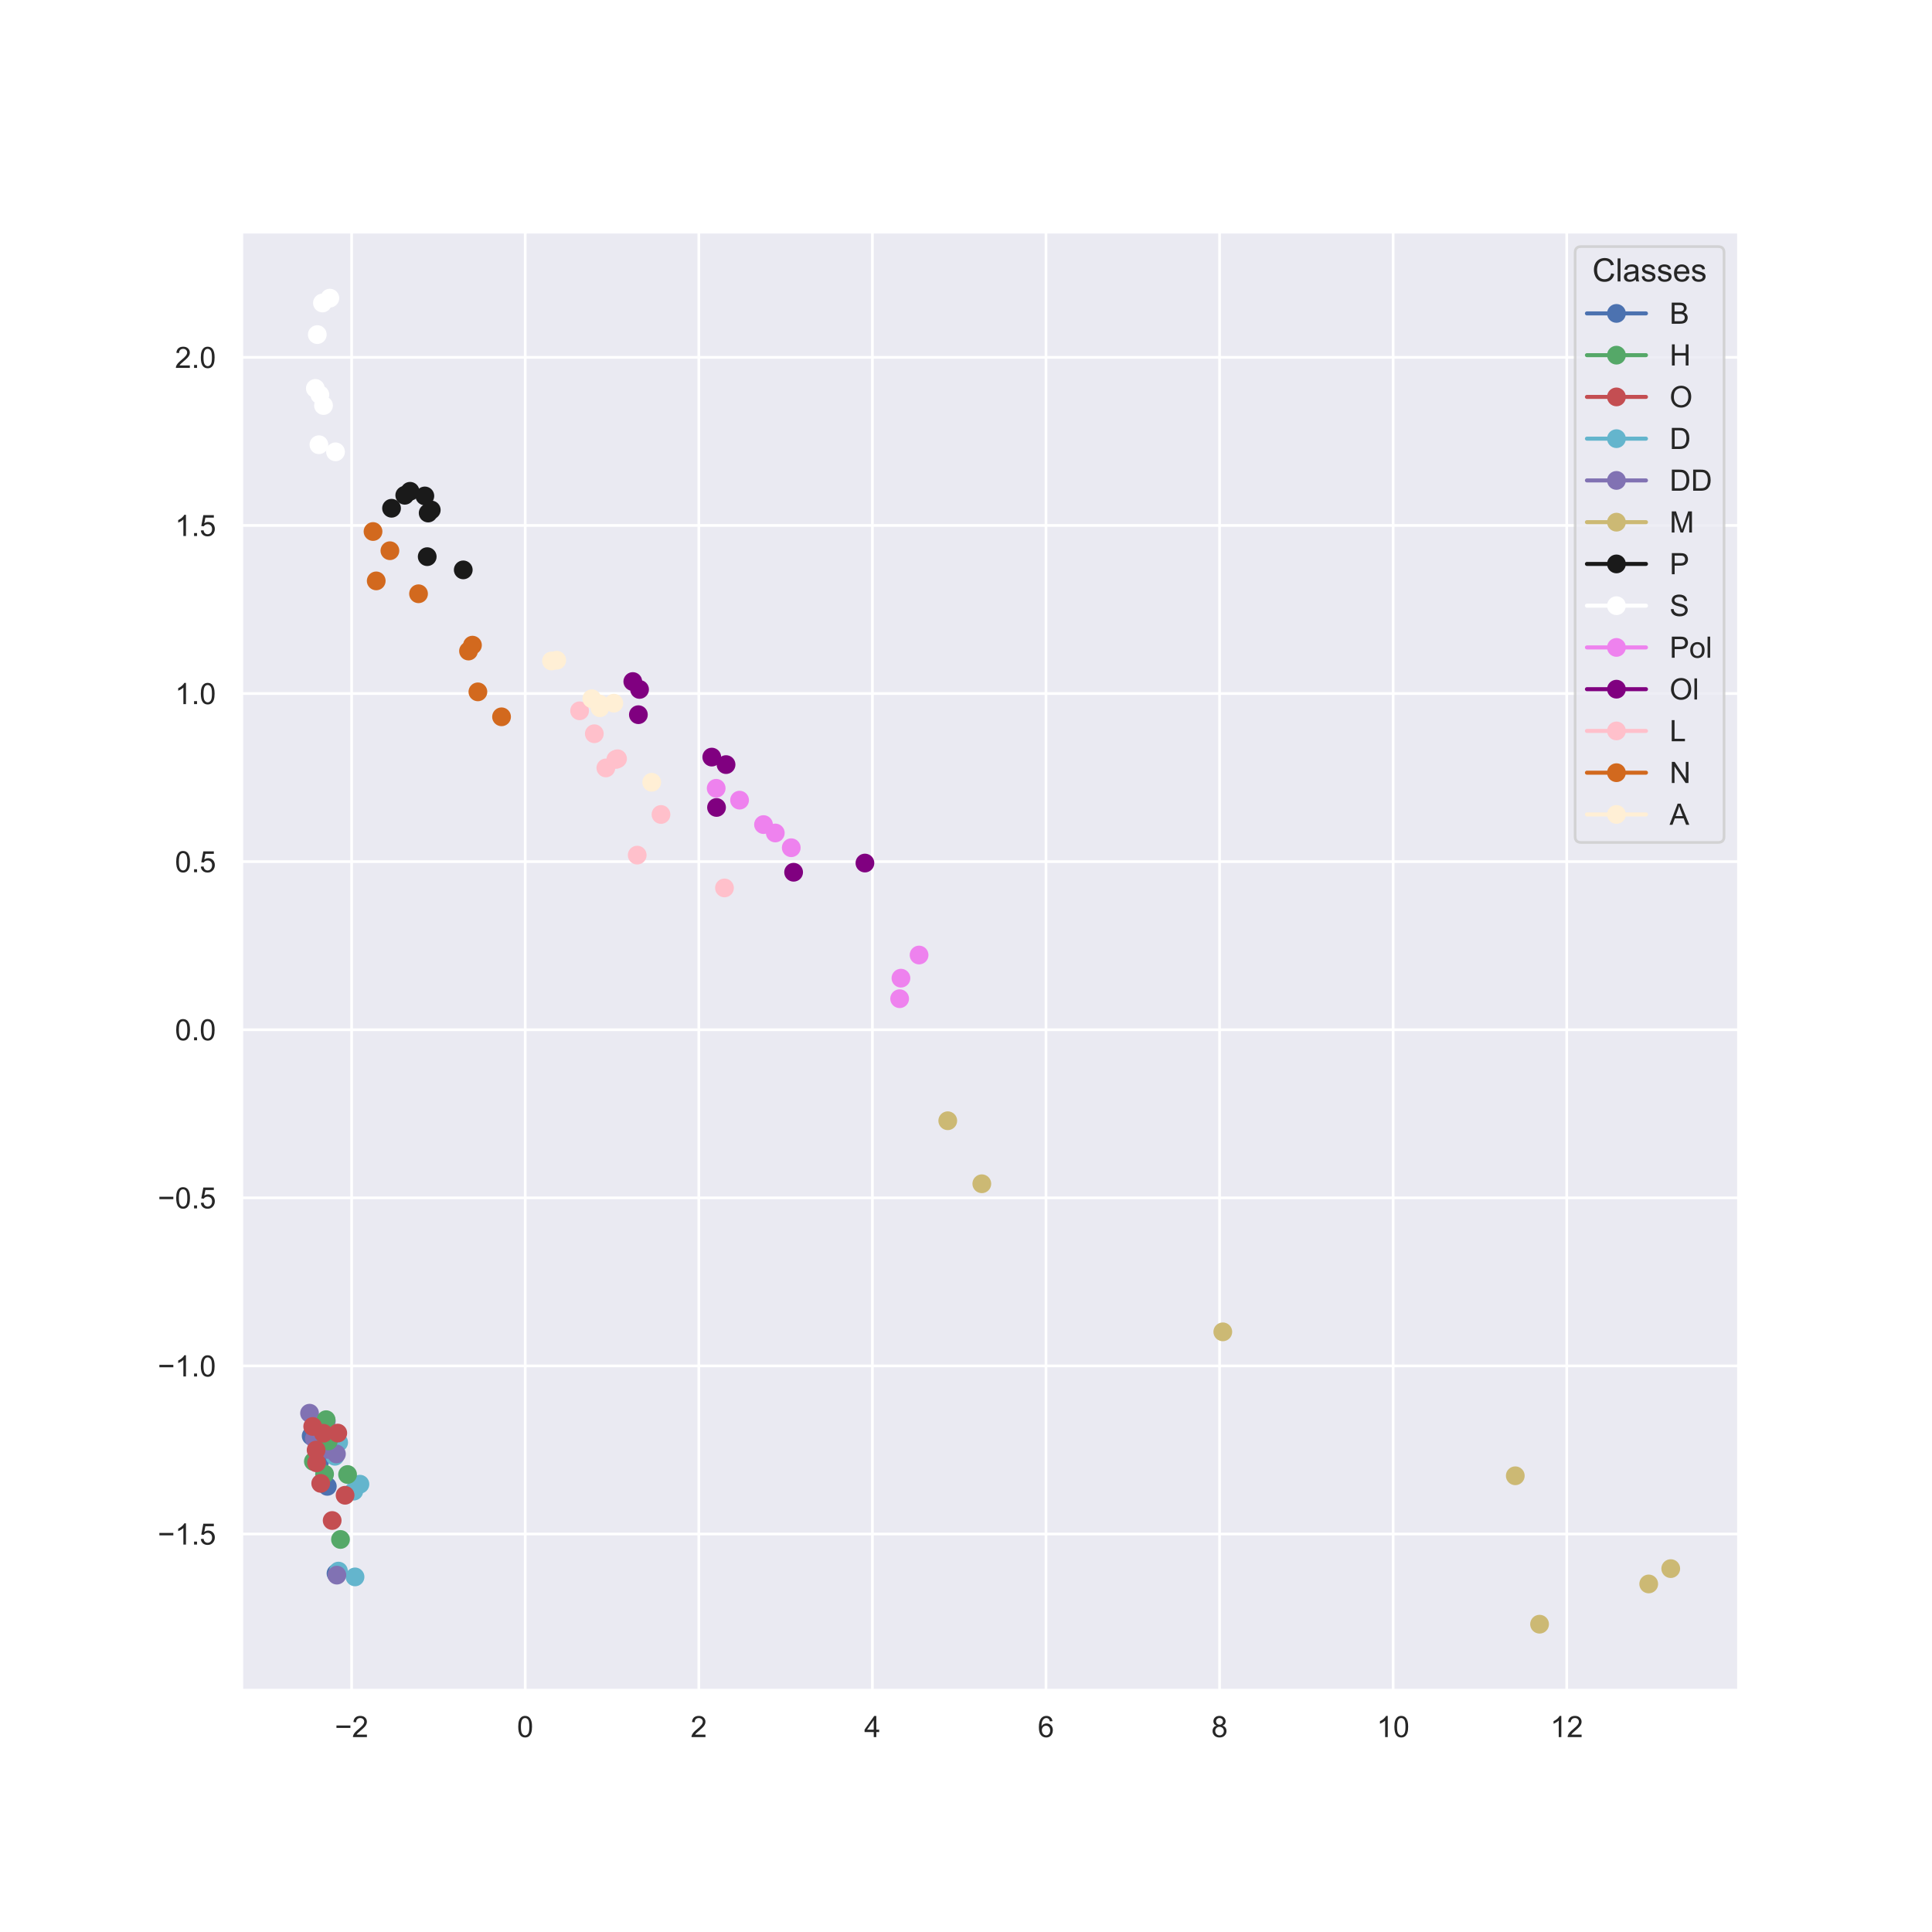 <?xml version="1.0" encoding="utf-8" standalone="no"?>
<!DOCTYPE svg PUBLIC "-//W3C//DTD SVG 1.1//EN"
  "http://www.w3.org/Graphics/SVG/1.1/DTD/svg11.dtd">
<!-- Created with matplotlib (https://matplotlib.org/) -->
<svg height="720pt" version="1.1" viewBox="0 0 720 720" width="720pt" xmlns="http://www.w3.org/2000/svg" xmlns:xlink="http://www.w3.org/1999/xlink">
 <defs>
  <style type="text/css">
*{stroke-linecap:butt;stroke-linejoin:round;}
  </style>
 </defs>
 <g id="figure_1">
  <g id="patch_1">
   <path d="M 0 720 
L 720 720 
L 720 0 
L 0 0 
z
" style="fill:#ffffff;"/>
  </g>
  <g id="axes_1">
   <g id="patch_2">
    <path d="M 90 630 
L 648 630 
L 648 86.4 
L 90 86.4 
z
" style="fill:#eaeaf2;"/>
   </g>
   <g id="matplotlib.axis_1">
    <g id="xtick_1">
     <g id="line2d_1">
      <path clip-path="url(#p1f89e68830)" d="M 131.047 630 
L 131.047 86.4 
" style="fill:none;stroke:#ffffff;stroke-linecap:round;"/>
     </g>
     <g id="text_1">
      <!-- −2 -->
      <defs>
       <path d="M 52.828 31.203 
L 5.562 31.203 
L 5.562 39.406 
L 52.828 39.406 
z
" id="ArialMT-8722"/>
       <path d="M 50.344 8.453 
L 50.344 0 
L 3.031 0 
Q 2.938 3.172 4.047 6.109 
Q 5.859 10.938 9.828 15.625 
Q 13.812 20.312 21.344 26.469 
Q 33.016 36.031 37.109 41.625 
Q 41.219 47.219 41.219 52.203 
Q 41.219 57.422 37.469 61 
Q 33.734 64.594 27.734 64.594 
Q 21.391 64.594 17.578 60.781 
Q 13.766 56.984 13.719 50.25 
L 4.688 51.172 
Q 5.609 61.281 11.656 66.578 
Q 17.719 71.875 27.938 71.875 
Q 38.234 71.875 44.234 66.156 
Q 50.25 60.453 50.25 52 
Q 50.25 47.703 48.484 43.547 
Q 46.734 39.406 42.656 34.812 
Q 38.578 30.219 29.109 22.219 
Q 21.188 15.578 18.938 13.203 
Q 16.703 10.844 15.234 8.453 
z
" id="ArialMT-50"/>
      </defs>
      <g style="fill:#262626;" transform="translate(124.776 647.374)scale(0.11 -0.11)">
       <use xlink:href="#ArialMT-8722"/>
       <use x="58.398" xlink:href="#ArialMT-50"/>
      </g>
     </g>
    </g>
    <g id="xtick_2">
     <g id="line2d_2">
      <path clip-path="url(#p1f89e68830)" d="M 195.737 630 
L 195.737 86.4 
" style="fill:none;stroke:#ffffff;stroke-linecap:round;"/>
     </g>
     <g id="text_2">
      <!-- 0 -->
      <defs>
       <path d="M 4.156 35.297 
Q 4.156 48 6.766 55.734 
Q 9.375 63.484 14.516 67.672 
Q 19.672 71.875 27.484 71.875 
Q 33.25 71.875 37.594 69.547 
Q 41.938 67.234 44.766 62.859 
Q 47.609 58.5 49.219 52.219 
Q 50.828 45.953 50.828 35.297 
Q 50.828 22.703 48.234 14.969 
Q 45.656 7.234 40.5 3 
Q 35.359 -1.219 27.484 -1.219 
Q 17.141 -1.219 11.234 6.203 
Q 4.156 15.141 4.156 35.297 
z
M 13.188 35.297 
Q 13.188 17.672 17.312 11.828 
Q 21.438 6 27.484 6 
Q 33.547 6 37.672 11.859 
Q 41.797 17.719 41.797 35.297 
Q 41.797 52.984 37.672 58.781 
Q 33.547 64.594 27.391 64.594 
Q 21.344 64.594 17.719 59.469 
Q 13.188 52.938 13.188 35.297 
z
" id="ArialMT-48"/>
      </defs>
      <g style="fill:#262626;" transform="translate(192.679 647.374)scale(0.11 -0.11)">
       <use xlink:href="#ArialMT-48"/>
      </g>
     </g>
    </g>
    <g id="xtick_3">
     <g id="line2d_3">
      <path clip-path="url(#p1f89e68830)" d="M 260.428 630 
L 260.428 86.4 
" style="fill:none;stroke:#ffffff;stroke-linecap:round;"/>
     </g>
     <g id="text_3">
      <!-- 2 -->
      <g style="fill:#262626;" transform="translate(257.369 647.374)scale(0.11 -0.11)">
       <use xlink:href="#ArialMT-50"/>
      </g>
     </g>
    </g>
    <g id="xtick_4">
     <g id="line2d_4">
      <path clip-path="url(#p1f89e68830)" d="M 325.118 630 
L 325.118 86.4 
" style="fill:none;stroke:#ffffff;stroke-linecap:round;"/>
     </g>
     <g id="text_4">
      <!-- 4 -->
      <defs>
       <path d="M 32.328 0 
L 32.328 17.141 
L 1.266 17.141 
L 1.266 25.203 
L 33.938 71.578 
L 41.109 71.578 
L 41.109 25.203 
L 50.781 25.203 
L 50.781 17.141 
L 41.109 17.141 
L 41.109 0 
z
M 32.328 25.203 
L 32.328 57.469 
L 9.906 25.203 
z
" id="ArialMT-52"/>
      </defs>
      <g style="fill:#262626;" transform="translate(322.059 647.374)scale(0.11 -0.11)">
       <use xlink:href="#ArialMT-52"/>
      </g>
     </g>
    </g>
    <g id="xtick_5">
     <g id="line2d_5">
      <path clip-path="url(#p1f89e68830)" d="M 389.808 630 
L 389.808 86.4 
" style="fill:none;stroke:#ffffff;stroke-linecap:round;"/>
     </g>
     <g id="text_5">
      <!-- 6 -->
      <defs>
       <path d="M 49.75 54.047 
L 41.016 53.375 
Q 39.844 58.547 37.703 60.891 
Q 34.125 64.656 28.906 64.656 
Q 24.703 64.656 21.531 62.312 
Q 17.391 59.281 14.984 53.469 
Q 12.594 47.656 12.5 36.922 
Q 15.672 41.75 20.266 44.094 
Q 24.859 46.438 29.891 46.438 
Q 38.672 46.438 44.844 39.969 
Q 51.031 33.5 51.031 23.25 
Q 51.031 16.5 48.125 10.719 
Q 45.219 4.938 40.141 1.859 
Q 35.062 -1.219 28.609 -1.219 
Q 17.625 -1.219 10.688 6.859 
Q 3.766 14.938 3.766 33.5 
Q 3.766 54.25 11.422 63.672 
Q 18.109 71.875 29.438 71.875 
Q 37.891 71.875 43.281 67.141 
Q 48.688 62.406 49.75 54.047 
z
M 13.875 23.188 
Q 13.875 18.656 15.797 14.5 
Q 17.719 10.359 21.188 8.172 
Q 24.656 6 28.469 6 
Q 34.031 6 38.031 10.484 
Q 42.047 14.984 42.047 22.703 
Q 42.047 30.125 38.078 34.391 
Q 34.125 38.672 28.125 38.672 
Q 22.172 38.672 18.016 34.391 
Q 13.875 30.125 13.875 23.188 
z
" id="ArialMT-54"/>
      </defs>
      <g style="fill:#262626;" transform="translate(386.749 647.374)scale(0.11 -0.11)">
       <use xlink:href="#ArialMT-54"/>
      </g>
     </g>
    </g>
    <g id="xtick_6">
     <g id="line2d_6">
      <path clip-path="url(#p1f89e68830)" d="M 454.498 630 
L 454.498 86.4 
" style="fill:none;stroke:#ffffff;stroke-linecap:round;"/>
     </g>
     <g id="text_6">
      <!-- 8 -->
      <defs>
       <path d="M 17.672 38.812 
Q 12.203 40.828 9.562 44.531 
Q 6.938 48.25 6.938 53.422 
Q 6.938 61.234 12.547 66.547 
Q 18.172 71.875 27.484 71.875 
Q 36.859 71.875 42.578 66.422 
Q 48.297 60.984 48.297 53.172 
Q 48.297 48.188 45.672 44.5 
Q 43.062 40.828 37.75 38.812 
Q 44.344 36.672 47.781 31.875 
Q 51.219 27.094 51.219 20.453 
Q 51.219 11.281 44.719 5.031 
Q 38.234 -1.219 27.641 -1.219 
Q 17.047 -1.219 10.547 5.047 
Q 4.047 11.328 4.047 20.703 
Q 4.047 27.688 7.594 32.391 
Q 11.141 37.109 17.672 38.812 
z
M 15.922 53.719 
Q 15.922 48.641 19.188 45.406 
Q 22.469 42.188 27.688 42.188 
Q 32.766 42.188 36.016 45.375 
Q 39.266 48.578 39.266 53.219 
Q 39.266 58.062 35.906 61.359 
Q 32.562 64.656 27.594 64.656 
Q 22.562 64.656 19.234 61.422 
Q 15.922 58.203 15.922 53.719 
z
M 13.094 20.656 
Q 13.094 16.891 14.875 13.375 
Q 16.656 9.859 20.172 7.922 
Q 23.688 6 27.734 6 
Q 34.031 6 38.125 10.047 
Q 42.234 14.109 42.234 20.359 
Q 42.234 26.703 38.016 30.859 
Q 33.797 35.016 27.438 35.016 
Q 21.234 35.016 17.156 30.906 
Q 13.094 26.812 13.094 20.656 
z
" id="ArialMT-56"/>
      </defs>
      <g style="fill:#262626;" transform="translate(451.44 647.374)scale(0.11 -0.11)">
       <use xlink:href="#ArialMT-56"/>
      </g>
     </g>
    </g>
    <g id="xtick_7">
     <g id="line2d_7">
      <path clip-path="url(#p1f89e68830)" d="M 519.188 630 
L 519.188 86.4 
" style="fill:none;stroke:#ffffff;stroke-linecap:round;"/>
     </g>
     <g id="text_7">
      <!-- 10 -->
      <defs>
       <path d="M 37.25 0 
L 28.469 0 
L 28.469 56 
Q 25.297 52.984 20.141 49.953 
Q 14.984 46.922 10.891 45.406 
L 10.891 53.906 
Q 18.266 57.375 23.781 62.297 
Q 29.297 67.234 31.594 71.875 
L 37.25 71.875 
z
" id="ArialMT-49"/>
      </defs>
      <g style="fill:#262626;" transform="translate(513.071 647.374)scale(0.11 -0.11)">
       <use xlink:href="#ArialMT-49"/>
       <use x="55.615" xlink:href="#ArialMT-48"/>
      </g>
     </g>
    </g>
    <g id="xtick_8">
     <g id="line2d_8">
      <path clip-path="url(#p1f89e68830)" d="M 583.878 630 
L 583.878 86.4 
" style="fill:none;stroke:#ffffff;stroke-linecap:round;"/>
     </g>
     <g id="text_8">
      <!-- 12 -->
      <g style="fill:#262626;" transform="translate(577.761 647.374)scale(0.11 -0.11)">
       <use xlink:href="#ArialMT-49"/>
       <use x="55.615" xlink:href="#ArialMT-50"/>
      </g>
     </g>
    </g>
   </g>
   <g id="matplotlib.axis_2">
    <g id="ytick_1">
     <g id="line2d_9">
      <path clip-path="url(#p1f89e68830)" d="M 90 571.678 
L 648 571.678 
" style="fill:none;stroke:#ffffff;stroke-linecap:round;"/>
     </g>
     <g id="text_9">
      <!-- −1.5 -->
      <defs>
       <path d="M 9.078 0 
L 9.078 10.016 
L 19.094 10.016 
L 19.094 0 
z
" id="ArialMT-46"/>
       <path d="M 4.156 18.75 
L 13.375 19.531 
Q 14.406 12.797 18.141 9.391 
Q 21.875 6 27.156 6 
Q 33.5 6 37.891 10.781 
Q 42.281 15.578 42.281 23.484 
Q 42.281 31 38.062 35.344 
Q 33.844 39.703 27 39.703 
Q 22.75 39.703 19.328 37.766 
Q 15.922 35.844 13.969 32.766 
L 5.719 33.844 
L 12.641 70.609 
L 48.25 70.609 
L 48.25 62.203 
L 19.672 62.203 
L 15.828 42.969 
Q 22.266 47.469 29.344 47.469 
Q 38.719 47.469 45.156 40.969 
Q 51.609 34.469 51.609 24.266 
Q 51.609 14.547 45.953 7.469 
Q 39.062 -1.219 27.156 -1.219 
Q 17.391 -1.219 11.203 4.25 
Q 5.031 9.719 4.156 18.75 
z
" id="ArialMT-53"/>
      </defs>
      <g style="fill:#262626;" transform="translate(58.785 575.614)scale(0.11 -0.11)">
       <use xlink:href="#ArialMT-8722"/>
       <use x="58.398" xlink:href="#ArialMT-49"/>
       <use x="114.014" xlink:href="#ArialMT-46"/>
       <use x="141.797" xlink:href="#ArialMT-53"/>
      </g>
     </g>
    </g>
    <g id="ytick_2">
     <g id="line2d_10">
      <path clip-path="url(#p1f89e68830)" d="M 90 509.034 
L 648 509.034 
" style="fill:none;stroke:#ffffff;stroke-linecap:round;"/>
     </g>
     <g id="text_10">
      <!-- −1.0 -->
      <g style="fill:#262626;" transform="translate(58.785 512.971)scale(0.11 -0.11)">
       <use xlink:href="#ArialMT-8722"/>
       <use x="58.398" xlink:href="#ArialMT-49"/>
       <use x="114.014" xlink:href="#ArialMT-46"/>
       <use x="141.797" xlink:href="#ArialMT-48"/>
      </g>
     </g>
    </g>
    <g id="ytick_3">
     <g id="line2d_11">
      <path clip-path="url(#p1f89e68830)" d="M 90 446.391 
L 648 446.391 
" style="fill:none;stroke:#ffffff;stroke-linecap:round;"/>
     </g>
     <g id="text_11">
      <!-- −0.5 -->
      <g style="fill:#262626;" transform="translate(58.785 450.328)scale(0.11 -0.11)">
       <use xlink:href="#ArialMT-8722"/>
       <use x="58.398" xlink:href="#ArialMT-48"/>
       <use x="114.014" xlink:href="#ArialMT-46"/>
       <use x="141.797" xlink:href="#ArialMT-53"/>
      </g>
     </g>
    </g>
    <g id="ytick_4">
     <g id="line2d_12">
      <path clip-path="url(#p1f89e68830)" d="M 90 383.748 
L 648 383.748 
" style="fill:none;stroke:#ffffff;stroke-linecap:round;"/>
     </g>
     <g id="text_12">
      <!-- 0.0 -->
      <g style="fill:#262626;" transform="translate(65.21 387.684)scale(0.11 -0.11)">
       <use xlink:href="#ArialMT-48"/>
       <use x="55.615" xlink:href="#ArialMT-46"/>
       <use x="83.398" xlink:href="#ArialMT-48"/>
      </g>
     </g>
    </g>
    <g id="ytick_5">
     <g id="line2d_13">
      <path clip-path="url(#p1f89e68830)" d="M 90 321.104 
L 648 321.104 
" style="fill:none;stroke:#ffffff;stroke-linecap:round;"/>
     </g>
     <g id="text_13">
      <!-- 0.5 -->
      <g style="fill:#262626;" transform="translate(65.21 325.041)scale(0.11 -0.11)">
       <use xlink:href="#ArialMT-48"/>
       <use x="55.615" xlink:href="#ArialMT-46"/>
       <use x="83.398" xlink:href="#ArialMT-53"/>
      </g>
     </g>
    </g>
    <g id="ytick_6">
     <g id="line2d_14">
      <path clip-path="url(#p1f89e68830)" d="M 90 258.461 
L 648 258.461 
" style="fill:none;stroke:#ffffff;stroke-linecap:round;"/>
     </g>
     <g id="text_14">
      <!-- 1.0 -->
      <g style="fill:#262626;" transform="translate(65.21 262.398)scale(0.11 -0.11)">
       <use xlink:href="#ArialMT-49"/>
       <use x="55.615" xlink:href="#ArialMT-46"/>
       <use x="83.398" xlink:href="#ArialMT-48"/>
      </g>
     </g>
    </g>
    <g id="ytick_7">
     <g id="line2d_15">
      <path clip-path="url(#p1f89e68830)" d="M 90 195.818 
L 648 195.818 
" style="fill:none;stroke:#ffffff;stroke-linecap:round;"/>
     </g>
     <g id="text_15">
      <!-- 1.5 -->
      <g style="fill:#262626;" transform="translate(65.21 199.754)scale(0.11 -0.11)">
       <use xlink:href="#ArialMT-49"/>
       <use x="55.615" xlink:href="#ArialMT-46"/>
       <use x="83.398" xlink:href="#ArialMT-53"/>
      </g>
     </g>
    </g>
    <g id="ytick_8">
     <g id="line2d_16">
      <path clip-path="url(#p1f89e68830)" d="M 90 133.174 
L 648 133.174 
" style="fill:none;stroke:#ffffff;stroke-linecap:round;"/>
     </g>
     <g id="text_16">
      <!-- 2.0 -->
      <g style="fill:#262626;" transform="translate(65.21 137.111)scale(0.11 -0.11)">
       <use xlink:href="#ArialMT-50"/>
       <use x="55.615" xlink:href="#ArialMT-46"/>
       <use x="83.398" xlink:href="#ArialMT-48"/>
      </g>
     </g>
    </g>
   </g>
   <g id="PathCollection_1">
    <defs>
     <path d="M 0 3 
C 0.796 3 1.559 2.684 2.121 2.121 
C 2.684 1.559 3 0.796 3 0 
C 3 -0.796 2.684 -1.559 2.121 -2.121 
C 1.559 -2.684 0.796 -3 0 -3 
C -0.796 -3 -1.559 -2.684 -2.121 -2.121 
C -2.684 -1.559 -3 -0.796 -3 0 
C -3 0.796 -2.684 1.559 -2.121 2.121 
C -1.559 2.684 -0.796 3 0 3 
z
" id="C0_0_9d2cd9f70d"/>
    </defs>
    <g clip-path="url(#p1f89e68830)">
     <use style="fill:#800080;stroke:#800080;" x="322.334" xlink:href="#C0_0_9d2cd9f70d" y="321.632"/>
    </g>
    <g clip-path="url(#p1f89e68830)">
     <use style="fill:#800080;stroke:#800080;" x="235.828" xlink:href="#C0_0_9d2cd9f70d" y="253.992"/>
    </g>
    <g clip-path="url(#p1f89e68830)">
     <use style="fill:#800080;stroke:#800080;" x="238.34" xlink:href="#C0_0_9d2cd9f70d" y="256.931"/>
    </g>
    <g clip-path="url(#p1f89e68830)">
     <use style="fill:#800080;stroke:#800080;" x="295.756" xlink:href="#C0_0_9d2cd9f70d" y="325.06"/>
    </g>
    <g clip-path="url(#p1f89e68830)">
     <use style="fill:#800080;stroke:#800080;" x="267.03" xlink:href="#C0_0_9d2cd9f70d" y="300.913"/>
    </g>
    <g clip-path="url(#p1f89e68830)">
     <use style="fill:#800080;stroke:#800080;" x="237.908" xlink:href="#C0_0_9d2cd9f70d" y="266.342"/>
    </g>
    <g clip-path="url(#p1f89e68830)">
     <use style="fill:#800080;stroke:#800080;" x="265.257" xlink:href="#C0_0_9d2cd9f70d" y="282.146"/>
    </g>
    <g clip-path="url(#p1f89e68830)">
     <use style="fill:#800080;stroke:#800080;" x="270.576" xlink:href="#C0_0_9d2cd9f70d" y="284.942"/>
    </g>
    <g clip-path="url(#p1f89e68830)">
     <use style="fill:#ffc0cb;stroke:#ffc0cb;" x="246.329" xlink:href="#C0_0_9d2cd9f70d" y="303.532"/>
    </g>
    <g clip-path="url(#p1f89e68830)">
     <use style="fill:#ffc0cb;stroke:#ffc0cb;" x="221.485" xlink:href="#C0_0_9d2cd9f70d" y="273.439"/>
    </g>
    <g clip-path="url(#p1f89e68830)">
     <use style="fill:#ffc0cb;stroke:#ffc0cb;" x="230.136" xlink:href="#C0_0_9d2cd9f70d" y="282.758"/>
    </g>
    <g clip-path="url(#p1f89e68830)">
     <use style="fill:#ffc0cb;stroke:#ffc0cb;" x="237.472" xlink:href="#C0_0_9d2cd9f70d" y="318.682"/>
    </g>
    <g clip-path="url(#p1f89e68830)">
     <use style="fill:#ffc0cb;stroke:#ffc0cb;" x="269.993" xlink:href="#C0_0_9d2cd9f70d" y="330.902"/>
    </g>
    <g clip-path="url(#p1f89e68830)">
     <use style="fill:#ffc0cb;stroke:#ffc0cb;" x="216.003" xlink:href="#C0_0_9d2cd9f70d" y="264.895"/>
    </g>
    <g clip-path="url(#p1f89e68830)">
     <use style="fill:#ffc0cb;stroke:#ffc0cb;" x="229.489" xlink:href="#C0_0_9d2cd9f70d" y="283.037"/>
    </g>
    <g clip-path="url(#p1f89e68830)">
     <use style="fill:#ffc0cb;stroke:#ffc0cb;" x="225.787" xlink:href="#C0_0_9d2cd9f70d" y="286.188"/>
    </g>
    <g clip-path="url(#p1f89e68830)">
     <use style="fill:#ee82ee;stroke:#ee82ee;" x="342.511" xlink:href="#C0_0_9d2cd9f70d" y="355.91"/>
    </g>
    <g clip-path="url(#p1f89e68830)">
     <use style="fill:#ee82ee;stroke:#ee82ee;" x="294.876" xlink:href="#C0_0_9d2cd9f70d" y="315.924"/>
    </g>
    <g clip-path="url(#p1f89e68830)">
     <use style="fill:#ee82ee;stroke:#ee82ee;" x="284.541" xlink:href="#C0_0_9d2cd9f70d" y="307.298"/>
    </g>
    <g clip-path="url(#p1f89e68830)">
     <use style="fill:#ee82ee;stroke:#ee82ee;" x="335.271" xlink:href="#C0_0_9d2cd9f70d" y="372.186"/>
    </g>
    <g clip-path="url(#p1f89e68830)">
     <use style="fill:#ee82ee;stroke:#ee82ee;" x="335.757" xlink:href="#C0_0_9d2cd9f70d" y="364.537"/>
    </g>
    <g clip-path="url(#p1f89e68830)">
     <use style="fill:#ee82ee;stroke:#ee82ee;" x="266.902" xlink:href="#C0_0_9d2cd9f70d" y="293.773"/>
    </g>
    <g clip-path="url(#p1f89e68830)">
     <use style="fill:#ee82ee;stroke:#ee82ee;" x="275.616" xlink:href="#C0_0_9d2cd9f70d" y="298.191"/>
    </g>
    <g clip-path="url(#p1f89e68830)">
     <use style="fill:#ee82ee;stroke:#ee82ee;" x="288.929" xlink:href="#C0_0_9d2cd9f70d" y="310.425"/>
    </g>
    <g clip-path="url(#p1f89e68830)">
     <use style="fill:#ffffff;stroke:#ffffff;" x="117.518" xlink:href="#C0_0_9d2cd9f70d" y="144.754"/>
    </g>
    <g clip-path="url(#p1f89e68830)">
     <use style="fill:#ffffff;stroke:#ffffff;" x="125.035" xlink:href="#C0_0_9d2cd9f70d" y="168.381"/>
    </g>
    <g clip-path="url(#p1f89e68830)">
     <use style="fill:#ffffff;stroke:#ffffff;" x="120.564" xlink:href="#C0_0_9d2cd9f70d" y="151.131"/>
    </g>
    <g clip-path="url(#p1f89e68830)">
     <use style="fill:#ffffff;stroke:#ffffff;" x="118.849" xlink:href="#C0_0_9d2cd9f70d" y="165.735"/>
    </g>
    <g clip-path="url(#p1f89e68830)">
     <use style="fill:#ffffff;stroke:#ffffff;" x="119.201" xlink:href="#C0_0_9d2cd9f70d" y="147.105"/>
    </g>
    <g clip-path="url(#p1f89e68830)">
     <use style="fill:#ffffff;stroke:#ffffff;" x="118.246" xlink:href="#C0_0_9d2cd9f70d" y="124.696"/>
    </g>
    <g clip-path="url(#p1f89e68830)">
     <use style="fill:#ffffff;stroke:#ffffff;" x="120.165" xlink:href="#C0_0_9d2cd9f70d" y="112.916"/>
    </g>
    <g clip-path="url(#p1f89e68830)">
     <use style="fill:#ffffff;stroke:#ffffff;" x="122.927" xlink:href="#C0_0_9d2cd9f70d" y="111.109"/>
    </g>
    <g clip-path="url(#p1f89e68830)">
     <use style="fill:#4c72b0;stroke:#4c72b0;" x="119.954" xlink:href="#C0_0_9d2cd9f70d" y="541.337"/>
    </g>
    <g clip-path="url(#p1f89e68830)">
     <use style="fill:#4c72b0;stroke:#4c72b0;" x="120.921" xlink:href="#C0_0_9d2cd9f70d" y="531.351"/>
    </g>
    <g clip-path="url(#p1f89e68830)">
     <use style="fill:#4c72b0;stroke:#4c72b0;" x="124.429" xlink:href="#C0_0_9d2cd9f70d" y="538.446"/>
    </g>
    <g clip-path="url(#p1f89e68830)">
     <use style="fill:#4c72b0;stroke:#4c72b0;" x="125.222" xlink:href="#C0_0_9d2cd9f70d" y="586.369"/>
    </g>
    <g clip-path="url(#p1f89e68830)">
     <use style="fill:#4c72b0;stroke:#4c72b0;" x="121.986" xlink:href="#C0_0_9d2cd9f70d" y="553.925"/>
    </g>
    <g clip-path="url(#p1f89e68830)">
     <use style="fill:#4c72b0;stroke:#4c72b0;" x="119.094" xlink:href="#C0_0_9d2cd9f70d" y="544.725"/>
    </g>
    <g clip-path="url(#p1f89e68830)">
     <use style="fill:#4c72b0;stroke:#4c72b0;" x="115.962" xlink:href="#C0_0_9d2cd9f70d" y="535.141"/>
    </g>
    <g clip-path="url(#p1f89e68830)">
     <use style="fill:#4c72b0;stroke:#4c72b0;" x="117.846" xlink:href="#C0_0_9d2cd9f70d" y="534.231"/>
    </g>
    <g clip-path="url(#p1f89e68830)">
     <use style="fill:#64b5cd;stroke:#64b5cd;" x="126.136" xlink:href="#C0_0_9d2cd9f70d" y="585.496"/>
    </g>
    <g clip-path="url(#p1f89e68830)">
     <use style="fill:#64b5cd;stroke:#64b5cd;" x="122.438" xlink:href="#C0_0_9d2cd9f70d" y="534.357"/>
    </g>
    <g clip-path="url(#p1f89e68830)">
     <use style="fill:#64b5cd;stroke:#64b5cd;" x="134.137" xlink:href="#C0_0_9d2cd9f70d" y="553.115"/>
    </g>
    <g clip-path="url(#p1f89e68830)">
     <use style="fill:#64b5cd;stroke:#64b5cd;" x="131.856" xlink:href="#C0_0_9d2cd9f70d" y="555.699"/>
    </g>
    <g clip-path="url(#p1f89e68830)">
     <use style="fill:#64b5cd;stroke:#64b5cd;" x="132.308" xlink:href="#C0_0_9d2cd9f70d" y="587.666"/>
    </g>
    <g clip-path="url(#p1f89e68830)">
     <use style="fill:#64b5cd;stroke:#64b5cd;" x="122.981" xlink:href="#C0_0_9d2cd9f70d" y="539.21"/>
    </g>
    <g clip-path="url(#p1f89e68830)">
     <use style="fill:#64b5cd;stroke:#64b5cd;" x="126.204" xlink:href="#C0_0_9d2cd9f70d" y="537.548"/>
    </g>
    <g clip-path="url(#p1f89e68830)">
     <use style="fill:#64b5cd;stroke:#64b5cd;" x="124.805" xlink:href="#C0_0_9d2cd9f70d" y="542.718"/>
    </g>
    <g clip-path="url(#p1f89e68830)">
     <use style="fill:#d2691e;stroke:#d2691e;" x="140.208" xlink:href="#C0_0_9d2cd9f70d" y="216.48"/>
    </g>
    <g clip-path="url(#p1f89e68830)">
     <use style="fill:#d2691e;stroke:#d2691e;" x="139.018" xlink:href="#C0_0_9d2cd9f70d" y="198.08"/>
    </g>
    <g clip-path="url(#p1f89e68830)">
     <use style="fill:#d2691e;stroke:#d2691e;" x="145.306" xlink:href="#C0_0_9d2cd9f70d" y="205.235"/>
    </g>
    <g clip-path="url(#p1f89e68830)">
     <use style="fill:#d2691e;stroke:#d2691e;" x="186.915" xlink:href="#C0_0_9d2cd9f70d" y="267.134"/>
    </g>
    <g clip-path="url(#p1f89e68830)">
     <use style="fill:#d2691e;stroke:#d2691e;" x="178.096" xlink:href="#C0_0_9d2cd9f70d" y="257.834"/>
    </g>
    <g clip-path="url(#p1f89e68830)">
     <use style="fill:#d2691e;stroke:#d2691e;" x="155.976" xlink:href="#C0_0_9d2cd9f70d" y="221.278"/>
    </g>
    <g clip-path="url(#p1f89e68830)">
     <use style="fill:#d2691e;stroke:#d2691e;" x="176.073" xlink:href="#C0_0_9d2cd9f70d" y="240.429"/>
    </g>
    <g clip-path="url(#p1f89e68830)">
     <use style="fill:#d2691e;stroke:#d2691e;" x="174.601" xlink:href="#C0_0_9d2cd9f70d" y="242.626"/>
    </g>
    <g clip-path="url(#p1f89e68830)">
     <use style="fill:#8172b3;stroke:#8172b3;" x="115.364" xlink:href="#C0_0_9d2cd9f70d" y="526.657"/>
    </g>
    <g clip-path="url(#p1f89e68830)">
     <use style="fill:#8172b3;stroke:#8172b3;" x="121.606" xlink:href="#C0_0_9d2cd9f70d" y="529.615"/>
    </g>
    <g clip-path="url(#p1f89e68830)">
     <use style="fill:#8172b3;stroke:#8172b3;" x="123.433" xlink:href="#C0_0_9d2cd9f70d" y="535.053"/>
    </g>
    <g clip-path="url(#p1f89e68830)">
     <use style="fill:#8172b3;stroke:#8172b3;" x="125.379" xlink:href="#C0_0_9d2cd9f70d" y="541.847"/>
    </g>
    <g clip-path="url(#p1f89e68830)">
     <use style="fill:#8172b3;stroke:#8172b3;" x="125.543" xlink:href="#C0_0_9d2cd9f70d" y="587.006"/>
    </g>
    <g clip-path="url(#p1f89e68830)">
     <use style="fill:#8172b3;stroke:#8172b3;" x="121.381" xlink:href="#C0_0_9d2cd9f70d" y="539.032"/>
    </g>
    <g clip-path="url(#p1f89e68830)">
     <use style="fill:#8172b3;stroke:#8172b3;" x="117.165" xlink:href="#C0_0_9d2cd9f70d" y="536.13"/>
    </g>
    <g clip-path="url(#p1f89e68830)">
     <use style="fill:#8172b3;stroke:#8172b3;" x="122.347" xlink:href="#C0_0_9d2cd9f70d" y="540.165"/>
    </g>
    <g clip-path="url(#p1f89e68830)">
     <use style="fill:#ccb974;stroke:#ccb974;" x="353.202" xlink:href="#C0_0_9d2cd9f70d" y="417.668"/>
    </g>
    <g clip-path="url(#p1f89e68830)">
     <use style="fill:#ccb974;stroke:#ccb974;" x="455.703" xlink:href="#C0_0_9d2cd9f70d" y="496.339"/>
    </g>
    <g clip-path="url(#p1f89e68830)">
     <use style="fill:#ccb974;stroke:#ccb974;" x="573.754" xlink:href="#C0_0_9d2cd9f70d" y="605.291"/>
    </g>
    <g clip-path="url(#p1f89e68830)">
     <use style="fill:#ccb974;stroke:#ccb974;" x="365.895" xlink:href="#C0_0_9d2cd9f70d" y="441.149"/>
    </g>
    <g clip-path="url(#p1f89e68830)">
     <use style="fill:#ccb974;stroke:#ccb974;" x="564.704" xlink:href="#C0_0_9d2cd9f70d" y="549.978"/>
    </g>
    <g clip-path="url(#p1f89e68830)">
     <use style="fill:#ccb974;stroke:#ccb974;" x="614.429" xlink:href="#C0_0_9d2cd9f70d" y="590.292"/>
    </g>
    <g clip-path="url(#p1f89e68830)">
     <use style="fill:#ccb974;stroke:#ccb974;" x="622.636" xlink:href="#C0_0_9d2cd9f70d" y="584.578"/>
    </g>
    <g clip-path="url(#p1f89e68830)">
     <use style="fill:#1a1a1a;stroke:#1a1a1a;" x="145.918" xlink:href="#C0_0_9d2cd9f70d" y="189.412"/>
    </g>
    <g clip-path="url(#p1f89e68830)">
     <use style="fill:#1a1a1a;stroke:#1a1a1a;" x="172.643" xlink:href="#C0_0_9d2cd9f70d" y="212.378"/>
    </g>
    <g clip-path="url(#p1f89e68830)">
     <use style="fill:#1a1a1a;stroke:#1a1a1a;" x="159.565" xlink:href="#C0_0_9d2cd9f70d" y="191.193"/>
    </g>
    <g clip-path="url(#p1f89e68830)">
     <use style="fill:#1a1a1a;stroke:#1a1a1a;" x="159.21" xlink:href="#C0_0_9d2cd9f70d" y="207.453"/>
    </g>
    <g clip-path="url(#p1f89e68830)">
     <use style="fill:#1a1a1a;stroke:#1a1a1a;" x="150.843" xlink:href="#C0_0_9d2cd9f70d" y="184.578"/>
    </g>
    <g clip-path="url(#p1f89e68830)">
     <use style="fill:#1a1a1a;stroke:#1a1a1a;" x="152.81" xlink:href="#C0_0_9d2cd9f70d" y="183.089"/>
    </g>
    <g clip-path="url(#p1f89e68830)">
     <use style="fill:#1a1a1a;stroke:#1a1a1a;" x="160.717" xlink:href="#C0_0_9d2cd9f70d" y="190.057"/>
    </g>
    <g clip-path="url(#p1f89e68830)">
     <use style="fill:#1a1a1a;stroke:#1a1a1a;" x="158.327" xlink:href="#C0_0_9d2cd9f70d" y="184.824"/>
    </g>
    <g clip-path="url(#p1f89e68830)">
     <use style="fill:#ffefd5;stroke:#ffefd5;" x="220.557" xlink:href="#C0_0_9d2cd9f70d" y="260.395"/>
    </g>
    <g clip-path="url(#p1f89e68830)">
     <use style="fill:#ffefd5;stroke:#ffefd5;" x="205.534" xlink:href="#C0_0_9d2cd9f70d" y="246.328"/>
    </g>
    <g clip-path="url(#p1f89e68830)">
     <use style="fill:#ffefd5;stroke:#ffefd5;" x="207.474" xlink:href="#C0_0_9d2cd9f70d" y="246.053"/>
    </g>
    <g clip-path="url(#p1f89e68830)">
     <use style="fill:#ffefd5;stroke:#ffefd5;" x="242.878" xlink:href="#C0_0_9d2cd9f70d" y="291.533"/>
    </g>
    <g clip-path="url(#p1f89e68830)">
     <use style="fill:#ffefd5;stroke:#ffefd5;" x="228.762" xlink:href="#C0_0_9d2cd9f70d" y="262.052"/>
    </g>
    <g clip-path="url(#p1f89e68830)">
     <use style="fill:#ffefd5;stroke:#ffefd5;" x="223.409" xlink:href="#C0_0_9d2cd9f70d" y="262.363"/>
    </g>
    <g clip-path="url(#p1f89e68830)">
     <use style="fill:#ffefd5;stroke:#ffefd5;" x="223.567" xlink:href="#C0_0_9d2cd9f70d" y="263.763"/>
    </g>
    <g clip-path="url(#p1f89e68830)">
     <use style="fill:#55a868;stroke:#55a868;" x="120.924" xlink:href="#C0_0_9d2cd9f70d" y="533.936"/>
    </g>
    <g clip-path="url(#p1f89e68830)">
     <use style="fill:#55a868;stroke:#55a868;" x="121.528" xlink:href="#C0_0_9d2cd9f70d" y="529.071"/>
    </g>
    <g clip-path="url(#p1f89e68830)">
     <use style="fill:#55a868;stroke:#55a868;" x="129.532" xlink:href="#C0_0_9d2cd9f70d" y="549.508"/>
    </g>
    <g clip-path="url(#p1f89e68830)">
     <use style="fill:#55a868;stroke:#55a868;" x="122.369" xlink:href="#C0_0_9d2cd9f70d" y="536.995"/>
    </g>
    <g clip-path="url(#p1f89e68830)">
     <use style="fill:#55a868;stroke:#55a868;" x="126.892" xlink:href="#C0_0_9d2cd9f70d" y="573.714"/>
    </g>
    <g clip-path="url(#p1f89e68830)">
     <use style="fill:#55a868;stroke:#55a868;" x="120.96" xlink:href="#C0_0_9d2cd9f70d" y="549.353"/>
    </g>
    <g clip-path="url(#p1f89e68830)">
     <use style="fill:#55a868;stroke:#55a868;" x="116.787" xlink:href="#C0_0_9d2cd9f70d" y="544.633"/>
    </g>
    <g clip-path="url(#p1f89e68830)">
     <use style="fill:#55a868;stroke:#55a868;" x="121.756" xlink:href="#C0_0_9d2cd9f70d" y="536.831"/>
    </g>
    <g clip-path="url(#p1f89e68830)">
     <use style="fill:#c44e52;stroke:#c44e52;" x="117.974" xlink:href="#C0_0_9d2cd9f70d" y="545.151"/>
    </g>
    <g clip-path="url(#p1f89e68830)">
     <use style="fill:#c44e52;stroke:#c44e52;" x="117.803" xlink:href="#C0_0_9d2cd9f70d" y="540.398"/>
    </g>
    <g clip-path="url(#p1f89e68830)">
     <use style="fill:#c44e52;stroke:#c44e52;" x="125.878" xlink:href="#C0_0_9d2cd9f70d" y="534.068"/>
    </g>
    <g clip-path="url(#p1f89e68830)">
     <use style="fill:#c44e52;stroke:#c44e52;" x="123.791" xlink:href="#C0_0_9d2cd9f70d" y="566.65"/>
    </g>
    <g clip-path="url(#p1f89e68830)">
     <use style="fill:#c44e52;stroke:#c44e52;" x="128.606" xlink:href="#C0_0_9d2cd9f70d" y="557.241"/>
    </g>
    <g clip-path="url(#p1f89e68830)">
     <use style="fill:#c44e52;stroke:#c44e52;" x="119.522" xlink:href="#C0_0_9d2cd9f70d" y="552.815"/>
    </g>
    <g clip-path="url(#p1f89e68830)">
     <use style="fill:#c44e52;stroke:#c44e52;" x="116.538" xlink:href="#C0_0_9d2cd9f70d" y="531.598"/>
    </g>
    <g clip-path="url(#p1f89e68830)">
     <use style="fill:#c44e52;stroke:#c44e52;" x="120.512" xlink:href="#C0_0_9d2cd9f70d" y="534.134"/>
    </g>
   </g>
   <g id="patch_3">
    <path d="M 90 630 
L 90 86.4 
" style="fill:none;stroke:#ffffff;stroke-linecap:square;stroke-linejoin:miter;stroke-width:1.25;"/>
   </g>
   <g id="patch_4">
    <path d="M 648 630 
L 648 86.4 
" style="fill:none;stroke:#ffffff;stroke-linecap:square;stroke-linejoin:miter;stroke-width:1.25;"/>
   </g>
   <g id="patch_5">
    <path d="M 90 630 
L 648 630 
" style="fill:none;stroke:#ffffff;stroke-linecap:square;stroke-linejoin:miter;stroke-width:1.25;"/>
   </g>
   <g id="patch_6">
    <path d="M 90 86.4 
L 648 86.4 
" style="fill:none;stroke:#ffffff;stroke-linecap:square;stroke-linejoin:miter;stroke-width:1.25;"/>
   </g>
   <g id="legend_1">
    <g id="patch_7">
     <path d="M 589.202 313.952 
L 640.3 313.952 
Q 642.5 313.952 642.5 311.752 
L 642.5 94.1 
Q 642.5 91.9 640.3 91.9 
L 589.202 91.9 
Q 587.002 91.9 587.002 94.1 
L 587.002 311.752 
Q 587.002 313.952 589.202 313.952 
z
" style="fill:#eaeaf2;opacity:0.8;stroke:#cccccc;stroke-linejoin:miter;"/>
    </g>
    <g id="text_17">
     <!-- Classes -->
     <defs>
      <path d="M 58.797 25.094 
L 68.266 22.703 
Q 65.281 11.031 57.547 4.906 
Q 49.812 -1.219 38.625 -1.219 
Q 27.047 -1.219 19.797 3.484 
Q 12.547 8.203 8.766 17.141 
Q 4.984 26.078 4.984 36.328 
Q 4.984 47.516 9.25 55.828 
Q 13.531 64.156 21.406 68.469 
Q 29.297 72.797 38.766 72.797 
Q 49.516 72.797 56.828 67.328 
Q 64.156 61.859 67.047 51.953 
L 57.719 49.75 
Q 55.219 57.562 50.484 61.125 
Q 45.75 64.703 38.578 64.703 
Q 30.328 64.703 24.781 60.734 
Q 19.234 56.781 16.984 50.109 
Q 14.75 43.453 14.75 36.375 
Q 14.75 27.25 17.406 20.438 
Q 20.062 13.625 25.672 10.25 
Q 31.297 6.891 37.844 6.891 
Q 45.797 6.891 51.312 11.469 
Q 56.844 16.062 58.797 25.094 
z
" id="ArialMT-67"/>
      <path d="M 6.391 0 
L 6.391 71.578 
L 15.188 71.578 
L 15.188 0 
z
" id="ArialMT-108"/>
      <path d="M 40.438 6.391 
Q 35.547 2.25 31.031 0.531 
Q 26.516 -1.172 21.344 -1.172 
Q 12.797 -1.172 8.203 3 
Q 3.609 7.172 3.609 13.672 
Q 3.609 17.484 5.344 20.625 
Q 7.078 23.781 9.891 25.688 
Q 12.703 27.594 16.219 28.562 
Q 18.797 29.25 24.031 29.891 
Q 34.672 31.156 39.703 32.906 
Q 39.75 34.719 39.75 35.203 
Q 39.75 40.578 37.25 42.781 
Q 33.891 45.75 27.25 45.75 
Q 21.047 45.75 18.094 43.578 
Q 15.141 41.406 13.719 35.891 
L 5.125 37.062 
Q 6.297 42.578 8.984 45.969 
Q 11.672 49.359 16.75 51.188 
Q 21.828 53.031 28.516 53.031 
Q 35.156 53.031 39.297 51.469 
Q 43.453 49.906 45.406 47.531 
Q 47.359 45.172 48.141 41.547 
Q 48.578 39.312 48.578 33.453 
L 48.578 21.734 
Q 48.578 9.469 49.141 6.219 
Q 49.703 2.984 51.375 0 
L 42.188 0 
Q 40.828 2.734 40.438 6.391 
z
M 39.703 26.031 
Q 34.906 24.078 25.344 22.703 
Q 19.922 21.922 17.672 20.938 
Q 15.438 19.969 14.203 18.094 
Q 12.984 16.219 12.984 13.922 
Q 12.984 10.406 15.641 8.062 
Q 18.312 5.719 23.438 5.719 
Q 28.516 5.719 32.469 7.938 
Q 36.422 10.156 38.281 14.016 
Q 39.703 17 39.703 22.797 
z
" id="ArialMT-97"/>
      <path d="M 3.078 15.484 
L 11.766 16.844 
Q 12.5 11.625 15.844 8.844 
Q 19.188 6.062 25.203 6.062 
Q 31.25 6.062 34.172 8.516 
Q 37.109 10.984 37.109 14.312 
Q 37.109 17.281 34.516 19 
Q 32.719 20.172 25.531 21.969 
Q 15.875 24.422 12.141 26.203 
Q 8.406 27.984 6.469 31.125 
Q 4.547 34.281 4.547 38.094 
Q 4.547 41.547 6.125 44.5 
Q 7.719 47.469 10.453 49.422 
Q 12.5 50.922 16.031 51.969 
Q 19.578 53.031 23.641 53.031 
Q 29.734 53.031 34.344 51.266 
Q 38.969 49.516 41.156 46.5 
Q 43.359 43.5 44.188 38.484 
L 35.594 37.312 
Q 35.016 41.312 32.203 43.547 
Q 29.391 45.797 24.266 45.797 
Q 18.219 45.797 15.625 43.797 
Q 13.031 41.797 13.031 39.109 
Q 13.031 37.406 14.109 36.031 
Q 15.188 34.625 17.484 33.688 
Q 18.797 33.203 25.25 31.453 
Q 34.578 28.953 38.25 27.359 
Q 41.938 25.781 44.031 22.75 
Q 46.141 19.734 46.141 15.234 
Q 46.141 10.844 43.578 6.953 
Q 41.016 3.078 36.172 0.953 
Q 31.344 -1.172 25.25 -1.172 
Q 15.141 -1.172 9.844 3.031 
Q 4.547 7.234 3.078 15.484 
z
" id="ArialMT-115"/>
      <path d="M 42.094 16.703 
L 51.172 15.578 
Q 49.031 7.625 43.219 3.219 
Q 37.406 -1.172 28.375 -1.172 
Q 17 -1.172 10.328 5.828 
Q 3.656 12.844 3.656 25.484 
Q 3.656 38.578 10.391 45.797 
Q 17.141 53.031 27.875 53.031 
Q 38.281 53.031 44.875 45.953 
Q 51.469 38.875 51.469 26.031 
Q 51.469 25.25 51.422 23.688 
L 12.75 23.688 
Q 13.234 15.141 17.578 10.594 
Q 21.922 6.062 28.422 6.062 
Q 33.25 6.062 36.672 8.594 
Q 40.094 11.141 42.094 16.703 
z
M 13.234 30.906 
L 42.188 30.906 
Q 41.609 37.453 38.875 40.719 
Q 34.672 45.797 27.984 45.797 
Q 21.922 45.797 17.797 41.75 
Q 13.672 37.703 13.234 30.906 
z
" id="ArialMT-101"/>
     </defs>
     <g style="fill:#262626;" transform="translate(593.411 104.889)scale(0.12 -0.12)">
      <use xlink:href="#ArialMT-67"/>
      <use x="72.217" xlink:href="#ArialMT-108"/>
      <use x="94.434" xlink:href="#ArialMT-97"/>
      <use x="150.049" xlink:href="#ArialMT-115"/>
      <use x="200.049" xlink:href="#ArialMT-115"/>
      <use x="250.049" xlink:href="#ArialMT-101"/>
      <use x="305.664" xlink:href="#ArialMT-115"/>
     </g>
    </g>
    <g id="line2d_17">
     <path d="M 591.402 116.798 
L 613.402 116.798 
" style="fill:none;stroke:#4c72b0;stroke-linecap:round;stroke-width:1.5;"/>
    </g>
    <g id="line2d_18">
     <defs>
      <path d="M 0 3 
C 0.796 3 1.559 2.684 2.121 2.121 
C 2.684 1.559 3 0.796 3 0 
C 3 -0.796 2.684 -1.559 2.121 -2.121 
C 1.559 -2.684 0.796 -3 0 -3 
C -0.796 -3 -1.559 -2.684 -2.121 -2.121 
C -2.684 -1.559 -3 -0.796 -3 0 
C -3 0.796 -2.684 1.559 -2.121 2.121 
C -1.559 2.684 -0.796 3 0 3 
z
" id="me7651e4ee1" style="stroke:#4c72b0;"/>
     </defs>
     <g>
      <use style="fill:#4c72b0;stroke:#4c72b0;" x="602.402" xlink:href="#me7651e4ee1" y="116.798"/>
     </g>
    </g>
    <g id="text_18">
     <!-- B -->
     <defs>
      <path d="M 7.328 0 
L 7.328 71.578 
L 34.188 71.578 
Q 42.391 71.578 47.344 69.406 
Q 52.297 67.234 55.094 62.719 
Q 57.906 58.203 57.906 53.266 
Q 57.906 48.688 55.422 44.625 
Q 52.938 40.578 47.906 38.094 
Q 54.391 36.188 57.875 31.594 
Q 61.375 27 61.375 20.75 
Q 61.375 15.719 59.25 11.391 
Q 57.125 7.078 54 4.734 
Q 50.875 2.391 46.156 1.188 
Q 41.453 0 34.625 0 
z
M 16.797 41.5 
L 32.281 41.5 
Q 38.578 41.5 41.312 42.328 
Q 44.922 43.406 46.75 45.891 
Q 48.578 48.391 48.578 52.156 
Q 48.578 55.719 46.875 58.422 
Q 45.172 61.141 41.984 62.141 
Q 38.812 63.141 31.109 63.141 
L 16.797 63.141 
z
M 16.797 8.453 
L 34.625 8.453 
Q 39.203 8.453 41.062 8.797 
Q 44.344 9.375 46.531 10.734 
Q 48.734 12.109 50.141 14.719 
Q 51.562 17.328 51.562 20.75 
Q 51.562 24.75 49.516 27.703 
Q 47.469 30.672 43.828 31.859 
Q 40.188 33.062 33.344 33.062 
L 16.797 33.062 
z
" id="ArialMT-66"/>
     </defs>
     <g style="fill:#262626;" transform="translate(622.202 120.648)scale(0.11 -0.11)">
      <use xlink:href="#ArialMT-66"/>
     </g>
    </g>
    <g id="line2d_19">
     <path d="M 591.402 132.358 
L 613.402 132.358 
" style="fill:none;stroke:#55a868;stroke-linecap:round;stroke-width:1.5;"/>
    </g>
    <g id="line2d_20">
     <defs>
      <path d="M 0 3 
C 0.796 3 1.559 2.684 2.121 2.121 
C 2.684 1.559 3 0.796 3 0 
C 3 -0.796 2.684 -1.559 2.121 -2.121 
C 1.559 -2.684 0.796 -3 0 -3 
C -0.796 -3 -1.559 -2.684 -2.121 -2.121 
C -2.684 -1.559 -3 -0.796 -3 0 
C -3 0.796 -2.684 1.559 -2.121 2.121 
C -1.559 2.684 -0.796 3 0 3 
z
" id="m9e96be5e23" style="stroke:#55a868;"/>
     </defs>
     <g>
      <use style="fill:#55a868;stroke:#55a868;" x="602.402" xlink:href="#m9e96be5e23" y="132.358"/>
     </g>
    </g>
    <g id="text_19">
     <!-- H -->
     <defs>
      <path d="M 8.016 0 
L 8.016 71.578 
L 17.484 71.578 
L 17.484 42.188 
L 54.688 42.188 
L 54.688 71.578 
L 64.156 71.578 
L 64.156 0 
L 54.688 0 
L 54.688 33.734 
L 17.484 33.734 
L 17.484 0 
z
" id="ArialMT-72"/>
     </defs>
     <g style="fill:#262626;" transform="translate(622.202 136.208)scale(0.11 -0.11)">
      <use xlink:href="#ArialMT-72"/>
     </g>
    </g>
    <g id="line2d_21">
     <path d="M 591.402 147.918 
L 613.402 147.918 
" style="fill:none;stroke:#c44e52;stroke-linecap:round;stroke-width:1.5;"/>
    </g>
    <g id="line2d_22">
     <defs>
      <path d="M 0 3 
C 0.796 3 1.559 2.684 2.121 2.121 
C 2.684 1.559 3 0.796 3 0 
C 3 -0.796 2.684 -1.559 2.121 -2.121 
C 1.559 -2.684 0.796 -3 0 -3 
C -0.796 -3 -1.559 -2.684 -2.121 -2.121 
C -2.684 -1.559 -3 -0.796 -3 0 
C -3 0.796 -2.684 1.559 -2.121 2.121 
C -1.559 2.684 -0.796 3 0 3 
z
" id="mb9ce75a141" style="stroke:#c44e52;"/>
     </defs>
     <g>
      <use style="fill:#c44e52;stroke:#c44e52;" x="602.402" xlink:href="#mb9ce75a141" y="147.918"/>
     </g>
    </g>
    <g id="text_20">
     <!-- O -->
     <defs>
      <path d="M 4.828 34.859 
Q 4.828 52.688 14.391 62.766 
Q 23.969 72.859 39.109 72.859 
Q 49.031 72.859 56.984 68.109 
Q 64.938 63.375 69.109 54.906 
Q 73.297 46.438 73.297 35.688 
Q 73.297 24.812 68.891 16.219 
Q 64.5 7.625 56.438 3.203 
Q 48.391 -1.219 39.062 -1.219 
Q 28.953 -1.219 20.984 3.656 
Q 13.031 8.547 8.922 16.984 
Q 4.828 25.438 4.828 34.859 
z
M 14.594 34.719 
Q 14.594 21.781 21.547 14.328 
Q 28.516 6.891 39.016 6.891 
Q 49.703 6.891 56.609 14.406 
Q 63.531 21.922 63.531 35.75 
Q 63.531 44.484 60.578 51 
Q 57.625 57.516 51.922 61.109 
Q 46.234 64.703 39.156 64.703 
Q 29.109 64.703 21.844 57.781 
Q 14.594 50.875 14.594 34.719 
z
" id="ArialMT-79"/>
     </defs>
     <g style="fill:#262626;" transform="translate(622.202 151.768)scale(0.11 -0.11)">
      <use xlink:href="#ArialMT-79"/>
     </g>
    </g>
    <g id="line2d_23">
     <path d="M 591.402 163.477 
L 613.402 163.477 
" style="fill:none;stroke:#64b5cd;stroke-linecap:round;stroke-width:1.5;"/>
    </g>
    <g id="line2d_24">
     <defs>
      <path d="M 0 3 
C 0.796 3 1.559 2.684 2.121 2.121 
C 2.684 1.559 3 0.796 3 0 
C 3 -0.796 2.684 -1.559 2.121 -2.121 
C 1.559 -2.684 0.796 -3 0 -3 
C -0.796 -3 -1.559 -2.684 -2.121 -2.121 
C -2.684 -1.559 -3 -0.796 -3 0 
C -3 0.796 -2.684 1.559 -2.121 2.121 
C -1.559 2.684 -0.796 3 0 3 
z
" id="mfb2e6ea6fc" style="stroke:#64b5cd;"/>
     </defs>
     <g>
      <use style="fill:#64b5cd;stroke:#64b5cd;" x="602.402" xlink:href="#mfb2e6ea6fc" y="163.477"/>
     </g>
    </g>
    <g id="text_21">
     <!-- D -->
     <defs>
      <path d="M 7.719 0 
L 7.719 71.578 
L 32.375 71.578 
Q 40.719 71.578 45.125 70.562 
Q 51.266 69.141 55.609 65.438 
Q 61.281 60.641 64.078 53.188 
Q 66.891 45.75 66.891 36.188 
Q 66.891 28.031 64.984 21.734 
Q 63.094 15.438 60.109 11.297 
Q 57.125 7.172 53.578 4.797 
Q 50.047 2.438 45.047 1.219 
Q 40.047 0 33.547 0 
z
M 17.188 8.453 
L 32.469 8.453 
Q 39.547 8.453 43.578 9.766 
Q 47.609 11.078 50 13.484 
Q 53.375 16.844 55.25 22.531 
Q 57.125 28.219 57.125 36.328 
Q 57.125 47.562 53.438 53.594 
Q 49.75 59.625 44.484 61.672 
Q 40.672 63.141 32.234 63.141 
L 17.188 63.141 
z
" id="ArialMT-68"/>
     </defs>
     <g style="fill:#262626;" transform="translate(622.202 167.327)scale(0.11 -0.11)">
      <use xlink:href="#ArialMT-68"/>
     </g>
    </g>
    <g id="line2d_25">
     <path d="M 591.402 179.037 
L 613.402 179.037 
" style="fill:none;stroke:#8172b3;stroke-linecap:round;stroke-width:1.5;"/>
    </g>
    <g id="line2d_26">
     <defs>
      <path d="M 0 3 
C 0.796 3 1.559 2.684 2.121 2.121 
C 2.684 1.559 3 0.796 3 0 
C 3 -0.796 2.684 -1.559 2.121 -2.121 
C 1.559 -2.684 0.796 -3 0 -3 
C -0.796 -3 -1.559 -2.684 -2.121 -2.121 
C -2.684 -1.559 -3 -0.796 -3 0 
C -3 0.796 -2.684 1.559 -2.121 2.121 
C -1.559 2.684 -0.796 3 0 3 
z
" id="m5ae0b78d54" style="stroke:#8172b3;"/>
     </defs>
     <g>
      <use style="fill:#8172b3;stroke:#8172b3;" x="602.402" xlink:href="#m5ae0b78d54" y="179.037"/>
     </g>
    </g>
    <g id="text_22">
     <!-- DD -->
     <g style="fill:#262626;" transform="translate(622.202 182.887)scale(0.11 -0.11)">
      <use xlink:href="#ArialMT-68"/>
      <use x="72.217" xlink:href="#ArialMT-68"/>
     </g>
    </g>
    <g id="line2d_27">
     <path d="M 591.402 194.597 
L 613.402 194.597 
" style="fill:none;stroke:#ccb974;stroke-linecap:round;stroke-width:1.5;"/>
    </g>
    <g id="line2d_28">
     <defs>
      <path d="M 0 3 
C 0.796 3 1.559 2.684 2.121 2.121 
C 2.684 1.559 3 0.796 3 0 
C 3 -0.796 2.684 -1.559 2.121 -2.121 
C 1.559 -2.684 0.796 -3 0 -3 
C -0.796 -3 -1.559 -2.684 -2.121 -2.121 
C -2.684 -1.559 -3 -0.796 -3 0 
C -3 0.796 -2.684 1.559 -2.121 2.121 
C -1.559 2.684 -0.796 3 0 3 
z
" id="mc0b1745588" style="stroke:#ccb974;"/>
     </defs>
     <g>
      <use style="fill:#ccb974;stroke:#ccb974;" x="602.402" xlink:href="#mc0b1745588" y="194.597"/>
     </g>
    </g>
    <g id="text_23">
     <!-- M -->
     <defs>
      <path d="M 7.422 0 
L 7.422 71.578 
L 21.688 71.578 
L 38.625 20.906 
Q 40.969 13.812 42.047 10.297 
Q 43.266 14.203 45.844 21.781 
L 62.984 71.578 
L 75.734 71.578 
L 75.734 0 
L 66.609 0 
L 66.609 59.906 
L 45.797 0 
L 37.25 0 
L 16.547 60.938 
L 16.547 0 
z
" id="ArialMT-77"/>
     </defs>
     <g style="fill:#262626;" transform="translate(622.202 198.447)scale(0.11 -0.11)">
      <use xlink:href="#ArialMT-77"/>
     </g>
    </g>
    <g id="line2d_29">
     <path d="M 591.402 210.157 
L 613.402 210.157 
" style="fill:none;stroke:#1a1a1a;stroke-linecap:round;stroke-width:1.5;"/>
    </g>
    <g id="line2d_30">
     <defs>
      <path d="M 0 3 
C 0.796 3 1.559 2.684 2.121 2.121 
C 2.684 1.559 3 0.796 3 0 
C 3 -0.796 2.684 -1.559 2.121 -2.121 
C 1.559 -2.684 0.796 -3 0 -3 
C -0.796 -3 -1.559 -2.684 -2.121 -2.121 
C -2.684 -1.559 -3 -0.796 -3 0 
C -3 0.796 -2.684 1.559 -2.121 2.121 
C -1.559 2.684 -0.796 3 0 3 
z
" id="m407cfdc400" style="stroke:#1a1a1a;"/>
     </defs>
     <g>
      <use style="fill:#1a1a1a;stroke:#1a1a1a;" x="602.402" xlink:href="#m407cfdc400" y="210.157"/>
     </g>
    </g>
    <g id="text_24">
     <!-- P -->
     <defs>
      <path d="M 7.719 0 
L 7.719 71.578 
L 34.719 71.578 
Q 41.844 71.578 45.609 70.906 
Q 50.875 70.016 54.438 67.547 
Q 58.016 65.094 60.188 60.641 
Q 62.359 56.203 62.359 50.875 
Q 62.359 41.75 56.547 35.422 
Q 50.734 29.109 35.547 29.109 
L 17.188 29.109 
L 17.188 0 
z
M 17.188 37.547 
L 35.688 37.547 
Q 44.875 37.547 48.734 40.969 
Q 52.594 44.391 52.594 50.594 
Q 52.594 55.078 50.312 58.266 
Q 48.047 61.469 44.344 62.5 
Q 41.938 63.141 35.5 63.141 
L 17.188 63.141 
z
" id="ArialMT-80"/>
     </defs>
     <g style="fill:#262626;" transform="translate(622.202 214.007)scale(0.11 -0.11)">
      <use xlink:href="#ArialMT-80"/>
     </g>
    </g>
    <g id="line2d_31">
     <path d="M 591.402 225.717 
L 613.402 225.717 
" style="fill:none;stroke:#ffffff;stroke-linecap:round;stroke-width:1.5;"/>
    </g>
    <g id="line2d_32">
     <defs>
      <path d="M 0 3 
C 0.796 3 1.559 2.684 2.121 2.121 
C 2.684 1.559 3 0.796 3 0 
C 3 -0.796 2.684 -1.559 2.121 -2.121 
C 1.559 -2.684 0.796 -3 0 -3 
C -0.796 -3 -1.559 -2.684 -2.121 -2.121 
C -2.684 -1.559 -3 -0.796 -3 0 
C -3 0.796 -2.684 1.559 -2.121 2.121 
C -1.559 2.684 -0.796 3 0 3 
z
" id="m3d2cb4ea0f" style="stroke:#ffffff;"/>
     </defs>
     <g>
      <use style="fill:#ffffff;stroke:#ffffff;" x="602.402" xlink:href="#m3d2cb4ea0f" y="225.717"/>
     </g>
    </g>
    <g id="text_25">
     <!-- S -->
     <defs>
      <path d="M 4.5 23 
L 13.422 23.781 
Q 14.062 18.406 16.375 14.969 
Q 18.703 11.531 23.578 9.406 
Q 28.469 7.281 34.578 7.281 
Q 39.984 7.281 44.141 8.891 
Q 48.297 10.5 50.312 13.297 
Q 52.344 16.109 52.344 19.438 
Q 52.344 22.797 50.391 25.312 
Q 48.438 27.828 43.953 29.547 
Q 41.062 30.672 31.203 33.031 
Q 21.344 35.406 17.391 37.5 
Q 12.25 40.188 9.734 44.156 
Q 7.234 48.141 7.234 53.078 
Q 7.234 58.5 10.297 63.203 
Q 13.375 67.922 19.281 70.359 
Q 25.203 72.797 32.422 72.797 
Q 40.375 72.797 46.453 70.234 
Q 52.547 67.672 55.812 62.688 
Q 59.078 57.719 59.328 51.422 
L 50.25 50.734 
Q 49.516 57.516 45.281 60.984 
Q 41.062 64.453 32.812 64.453 
Q 24.219 64.453 20.281 61.297 
Q 16.359 58.156 16.359 53.719 
Q 16.359 49.859 19.141 47.359 
Q 21.875 44.875 33.422 42.266 
Q 44.969 39.656 49.266 37.703 
Q 55.516 34.812 58.484 30.391 
Q 61.469 25.984 61.469 20.219 
Q 61.469 14.5 58.203 9.438 
Q 54.938 4.391 48.797 1.578 
Q 42.672 -1.219 35.016 -1.219 
Q 25.297 -1.219 18.719 1.609 
Q 12.156 4.438 8.422 10.125 
Q 4.688 15.828 4.5 23 
z
" id="ArialMT-83"/>
     </defs>
     <g style="fill:#262626;" transform="translate(622.202 229.567)scale(0.11 -0.11)">
      <use xlink:href="#ArialMT-83"/>
     </g>
    </g>
    <g id="line2d_33">
     <path d="M 591.402 241.277 
L 613.402 241.277 
" style="fill:none;stroke:#ee82ee;stroke-linecap:round;stroke-width:1.5;"/>
    </g>
    <g id="line2d_34">
     <defs>
      <path d="M 0 3 
C 0.796 3 1.559 2.684 2.121 2.121 
C 2.684 1.559 3 0.796 3 0 
C 3 -0.796 2.684 -1.559 2.121 -2.121 
C 1.559 -2.684 0.796 -3 0 -3 
C -0.796 -3 -1.559 -2.684 -2.121 -2.121 
C -2.684 -1.559 -3 -0.796 -3 0 
C -3 0.796 -2.684 1.559 -2.121 2.121 
C -1.559 2.684 -0.796 3 0 3 
z
" id="mb45beff551" style="stroke:#ee82ee;"/>
     </defs>
     <g>
      <use style="fill:#ee82ee;stroke:#ee82ee;" x="602.402" xlink:href="#mb45beff551" y="241.277"/>
     </g>
    </g>
    <g id="text_26">
     <!-- Pol -->
     <defs>
      <path d="M 3.328 25.922 
Q 3.328 40.328 11.328 47.266 
Q 18.016 53.031 27.641 53.031 
Q 38.328 53.031 45.109 46.016 
Q 51.906 39.016 51.906 26.656 
Q 51.906 16.656 48.906 10.906 
Q 45.906 5.172 40.156 2 
Q 34.422 -1.172 27.641 -1.172 
Q 16.75 -1.172 10.031 5.812 
Q 3.328 12.797 3.328 25.922 
z
M 12.359 25.922 
Q 12.359 15.969 16.703 11.016 
Q 21.047 6.062 27.641 6.062 
Q 34.188 6.062 38.531 11.031 
Q 42.875 16.016 42.875 26.219 
Q 42.875 35.844 38.5 40.797 
Q 34.125 45.75 27.641 45.75 
Q 21.047 45.75 16.703 40.812 
Q 12.359 35.891 12.359 25.922 
z
" id="ArialMT-111"/>
     </defs>
     <g style="fill:#262626;" transform="translate(622.202 245.127)scale(0.11 -0.11)">
      <use xlink:href="#ArialMT-80"/>
      <use x="66.699" xlink:href="#ArialMT-111"/>
      <use x="122.314" xlink:href="#ArialMT-108"/>
     </g>
    </g>
    <g id="line2d_35">
     <path d="M 591.402 256.837 
L 613.402 256.837 
" style="fill:none;stroke:#800080;stroke-linecap:round;stroke-width:1.5;"/>
    </g>
    <g id="line2d_36">
     <defs>
      <path d="M 0 3 
C 0.796 3 1.559 2.684 2.121 2.121 
C 2.684 1.559 3 0.796 3 0 
C 3 -0.796 2.684 -1.559 2.121 -2.121 
C 1.559 -2.684 0.796 -3 0 -3 
C -0.796 -3 -1.559 -2.684 -2.121 -2.121 
C -2.684 -1.559 -3 -0.796 -3 0 
C -3 0.796 -2.684 1.559 -2.121 2.121 
C -1.559 2.684 -0.796 3 0 3 
z
" id="m6a205ee9c8" style="stroke:#800080;"/>
     </defs>
     <g>
      <use style="fill:#800080;stroke:#800080;" x="602.402" xlink:href="#m6a205ee9c8" y="256.837"/>
     </g>
    </g>
    <g id="text_27">
     <!-- Ol -->
     <g style="fill:#262626;" transform="translate(622.202 260.687)scale(0.11 -0.11)">
      <use xlink:href="#ArialMT-79"/>
      <use x="77.783" xlink:href="#ArialMT-108"/>
     </g>
    </g>
    <g id="line2d_37">
     <path d="M 591.402 272.396 
L 613.402 272.396 
" style="fill:none;stroke:#ffc0cb;stroke-linecap:round;stroke-width:1.5;"/>
    </g>
    <g id="line2d_38">
     <defs>
      <path d="M 0 3 
C 0.796 3 1.559 2.684 2.121 2.121 
C 2.684 1.559 3 0.796 3 0 
C 3 -0.796 2.684 -1.559 2.121 -2.121 
C 1.559 -2.684 0.796 -3 0 -3 
C -0.796 -3 -1.559 -2.684 -2.121 -2.121 
C -2.684 -1.559 -3 -0.796 -3 0 
C -3 0.796 -2.684 1.559 -2.121 2.121 
C -1.559 2.684 -0.796 3 0 3 
z
" id="m3ef16437d8" style="stroke:#ffc0cb;"/>
     </defs>
     <g>
      <use style="fill:#ffc0cb;stroke:#ffc0cb;" x="602.402" xlink:href="#m3ef16437d8" y="272.396"/>
     </g>
    </g>
    <g id="text_28">
     <!-- L -->
     <defs>
      <path d="M 7.328 0 
L 7.328 71.578 
L 16.797 71.578 
L 16.797 8.453 
L 52.047 8.453 
L 52.047 0 
z
" id="ArialMT-76"/>
     </defs>
     <g style="fill:#262626;" transform="translate(622.202 276.246)scale(0.11 -0.11)">
      <use xlink:href="#ArialMT-76"/>
     </g>
    </g>
    <g id="line2d_39">
     <path d="M 591.402 287.956 
L 613.402 287.956 
" style="fill:none;stroke:#d2691e;stroke-linecap:round;stroke-width:1.5;"/>
    </g>
    <g id="line2d_40">
     <defs>
      <path d="M 0 3 
C 0.796 3 1.559 2.684 2.121 2.121 
C 2.684 1.559 3 0.796 3 0 
C 3 -0.796 2.684 -1.559 2.121 -2.121 
C 1.559 -2.684 0.796 -3 0 -3 
C -0.796 -3 -1.559 -2.684 -2.121 -2.121 
C -2.684 -1.559 -3 -0.796 -3 0 
C -3 0.796 -2.684 1.559 -2.121 2.121 
C -1.559 2.684 -0.796 3 0 3 
z
" id="m4888ddfaca" style="stroke:#d2691e;"/>
     </defs>
     <g>
      <use style="fill:#d2691e;stroke:#d2691e;" x="602.402" xlink:href="#m4888ddfaca" y="287.956"/>
     </g>
    </g>
    <g id="text_29">
     <!-- N -->
     <defs>
      <path d="M 7.625 0 
L 7.625 71.578 
L 17.328 71.578 
L 54.938 15.375 
L 54.938 71.578 
L 64.016 71.578 
L 64.016 0 
L 54.297 0 
L 16.703 56.25 
L 16.703 0 
z
" id="ArialMT-78"/>
     </defs>
     <g style="fill:#262626;" transform="translate(622.202 291.806)scale(0.11 -0.11)">
      <use xlink:href="#ArialMT-78"/>
     </g>
    </g>
    <g id="line2d_41">
     <path d="M 591.402 303.516 
L 613.402 303.516 
" style="fill:none;stroke:#ffefd5;stroke-linecap:round;stroke-width:1.5;"/>
    </g>
    <g id="line2d_42">
     <defs>
      <path d="M 0 3 
C 0.796 3 1.559 2.684 2.121 2.121 
C 2.684 1.559 3 0.796 3 0 
C 3 -0.796 2.684 -1.559 2.121 -2.121 
C 1.559 -2.684 0.796 -3 0 -3 
C -0.796 -3 -1.559 -2.684 -2.121 -2.121 
C -2.684 -1.559 -3 -0.796 -3 0 
C -3 0.796 -2.684 1.559 -2.121 2.121 
C -1.559 2.684 -0.796 3 0 3 
z
" id="mcab3dedb70" style="stroke:#ffefd5;"/>
     </defs>
     <g>
      <use style="fill:#ffefd5;stroke:#ffefd5;" x="602.402" xlink:href="#mcab3dedb70" y="303.516"/>
     </g>
    </g>
    <g id="text_30">
     <!-- A -->
     <defs>
      <path d="M -0.141 0 
L 27.344 71.578 
L 37.547 71.578 
L 66.844 0 
L 56.062 0 
L 47.703 21.688 
L 17.781 21.688 
L 9.906 0 
z
M 20.516 29.391 
L 44.781 29.391 
L 37.312 49.219 
Q 33.891 58.25 32.234 64.062 
Q 30.859 57.172 28.375 50.391 
z
" id="ArialMT-65"/>
     </defs>
     <g style="fill:#262626;" transform="translate(622.202 307.366)scale(0.11 -0.11)">
      <use xlink:href="#ArialMT-65"/>
     </g>
    </g>
   </g>
  </g>
 </g>
 <defs>
  <clipPath id="p1f89e68830">
   <rect height="543.6" width="558" x="90" y="86.4"/>
  </clipPath>
 </defs>
</svg>
